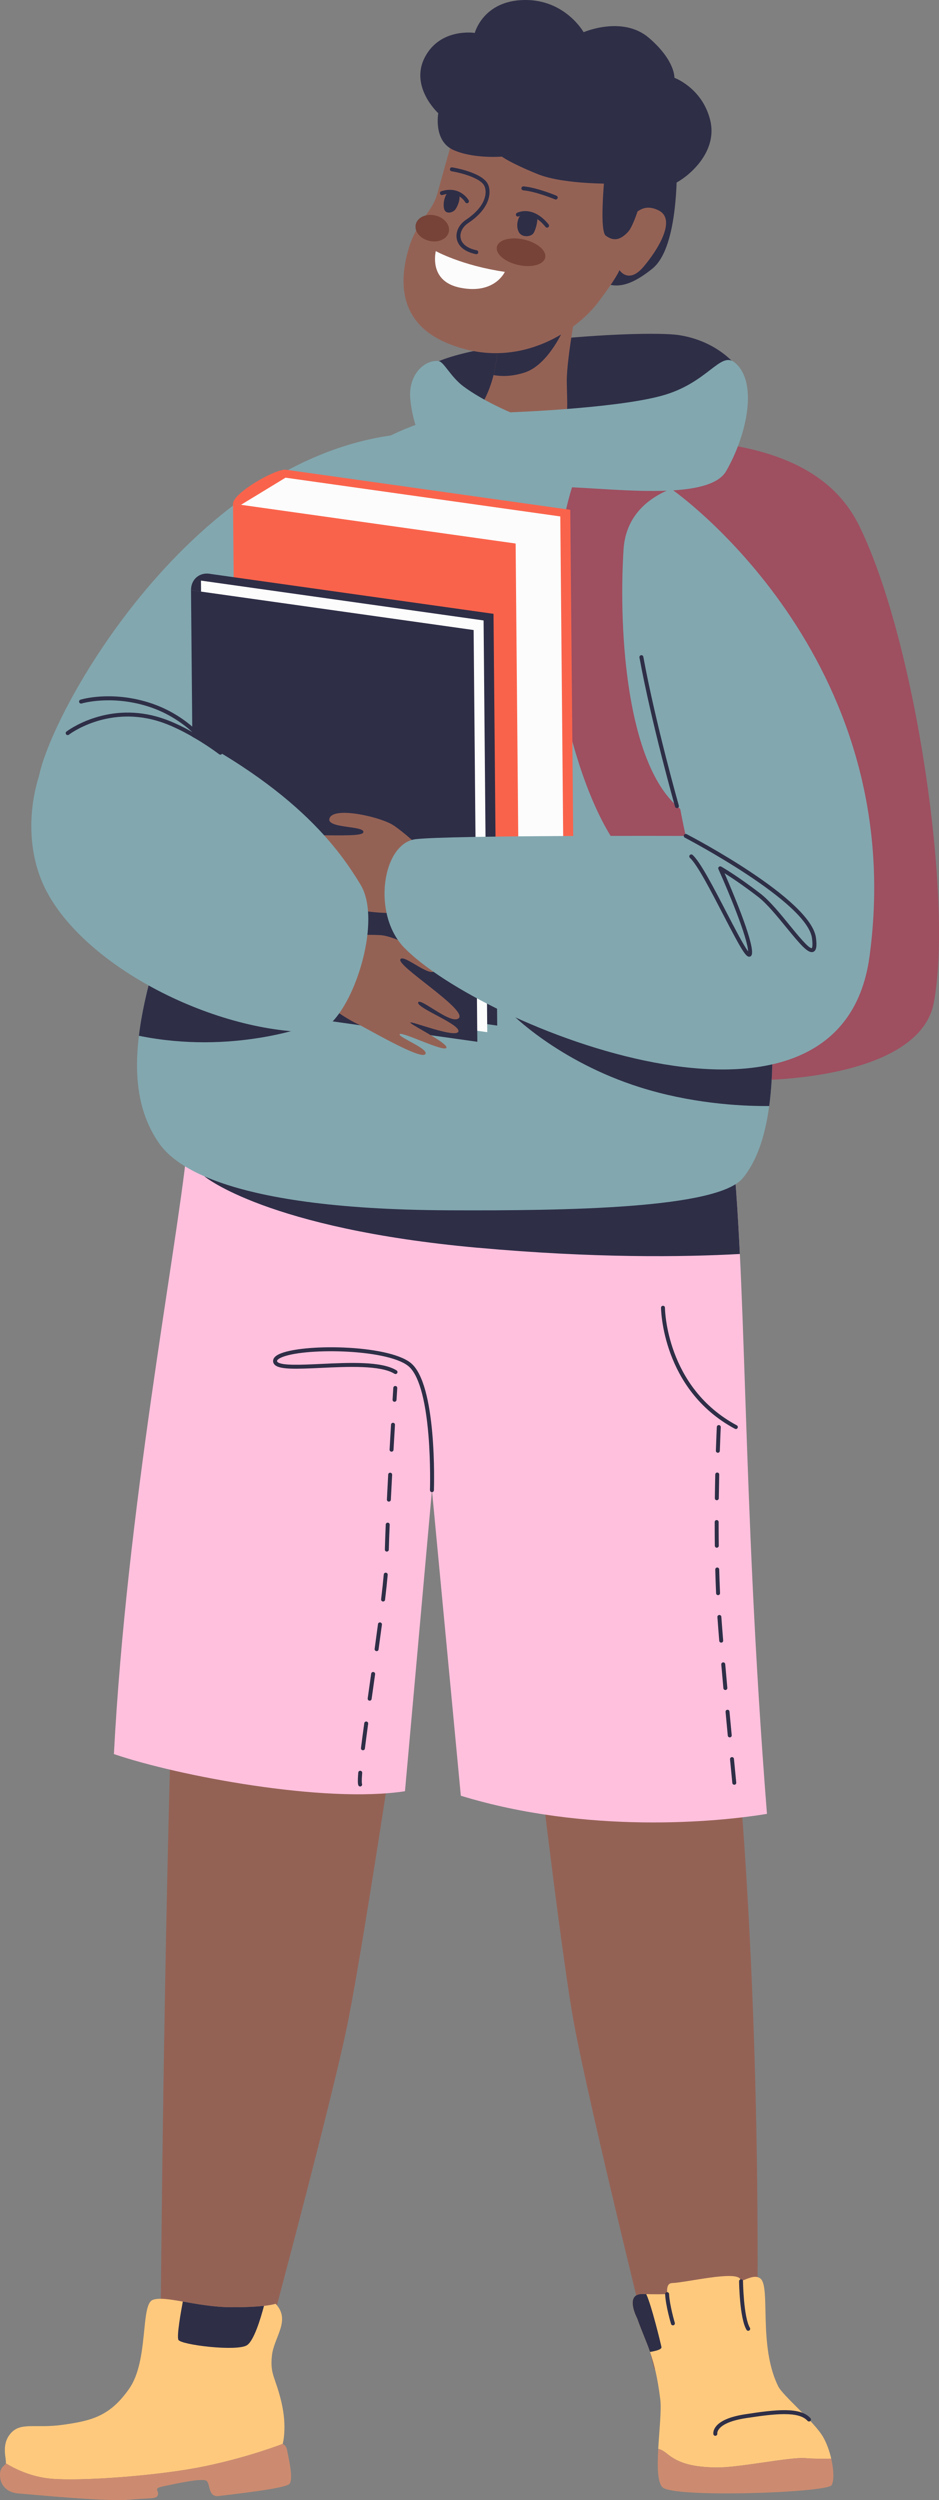 <svg id="_лой_2" xmlns="http://www.w3.org/2000/svg" width="405.75" height="1080" viewBox="0 0 405.75 1080"><rect x="0" y="0" width="405.75" height="1080" fill="#808080" stroke="none"/><g id="Pupils06_567114690"><g id="Pupils06_567114690-2"><path d="M315.37 168.59l2.31-11.07s-7.79-10.14-24.1-12.73c-16.3-2.6-105.86 3.33-110.96 16.45-5.1 13.12 27.63 28.07 44.12 28.46 16.49.4 78.82-12.59 88.63-21.1z" fill="#2e2e47"/><path d="M167.08 772.35s-11.93 78.31-17.35 104.08c-7.86 37.39-37.66 147.79-37.66 147.79l-42.79-3.27s.74-128.69 4.19-259.15c30.46 4.8 62.51 8.18 93.61 10.55z" fill="#946255"/><path d="M326.93 1022.41c-23.2 5.5-44.19 1.05-44.19 1.05.0.0-27.93-112.33-34.9-150.38-4.63-25.29-13.8-102.09-13.8-102.09 47.94-.37 60.52.06 85.96 3.86 10.02 126.86 6.93 247.55 6.93 247.55z" fill="#946255"/><path d="M80.75 496.83c1.7-16.07 192.52-13.78 234.72-10.17 7.56 62.05 4.91 157.19 15.94 296.88-21.51 3.62-77.9 8.81-132.28-7.82l-12.48-131.99-11.66 130.04c-34.87 5.36-98.19-6.63-125.77-16.05 5.52-105.51 26.72-215.42 31.53-260.88z" fill="#ffc0dd"/><path d="M186.65 644.58h-.03c-.47-.02-.84-.41-.83-.88.0-.11.36-11.5-.66-23.8-1.34-16.09-4.39-26.43-8.83-29.9-9.56-7.46-46.11-7.87-55.12-3.42-.92.46-1.47.96-1.47 1.34.0.12.03.26.21.43 1.73 1.64 10.36 1.23 18.71.84 12.32-.58 26.28-1.24 32.73 2.79.4.25.52.78.27 1.18-.25.4-.78.52-1.18.27-6-3.74-20.28-3.07-31.75-2.53-10.97.52-17.81.73-19.96-1.3-.48-.45-.74-1.03-.74-1.66.0-1.12.8-2.09 2.42-2.89 9.54-4.71 46.77-4.33 56.93 3.6 11.54 9 10.21 53.22 10.15 55.1-.02.46-.39.83-.85.83z" fill="#2e2e47"/><path d="M206.26 538.98c50.49 4.57 89.09 4.06 113.44 2.71-.93-19.11-2.08-36.16-3.8-51.3l-227.52 17.8s26.94 22.57 117.87 30.8z" fill="#2e2e47"/><path d="M317.97 617.31c-.14.0-.27-.03-.4-.1-31.57-16.93-31.94-51.95-31.94-52.3.0-.47.38-.85.85-.85h0c.47.0.85.38.85.85.0.34.38 34.36 31.04 50.8.42.22.57.74.35 1.16-.15.29-.45.45-.75.45z" fill="#2e2e47"/><path d="M16.39 339.42c-.38-20.75 60.46-138.13 152.45-151.31 91.99-13.18-29.35 179.16-66.73 192.15-37.38 12.99-85.29-16.81-85.72-40.84z" fill="#82a7af"/><path d="M225.32 237.74c8.31-32.21 30.62-52.96 83.77-46.43 37.03 4.55 53.98 19.1 62.22 35.9 24.63 50.22 40.63 162.54 32.15 206.14-8.72 44.83-134.63 37.96-157.91 17.6-18.75-16.39-38.32-143.13-20.23-213.21z" fill="#9e4f60"/><path d="M320.96 508.93c38.21-46.07-21.69-229.8-18.48-260.83 3.18-30.73-37.59-82.61-96.05-71.67-29.64 5.54-64.76 17.63-79.44 57.89-17.89 49.07-30.12 71-38 106.83-12.1 55.01-46.03 115.12-20.49 152.37 5.16 7.52 24.27 28.84 125 29.3 51.8.24 116.55-.74 127.47-13.89z" fill="#82a7af"/><path d="M304.7 207.69s-33.6 1.91-35.28 29.87c-2.22 37.05 1.78 91.58 23.09 110.66 21.31 19.08 41.83 17.29 41.83 17.29v41.14s-39.69-11.4-62.47-34.95c-22.78-23.54-37.56-93.17-32.11-126.13 5.45-32.96 10.43-55.39 27.64-61.58 17.21-6.19 37.29 23.69 37.29 23.69z" fill="#9e4f60"/><path d="M250.31 126.08s-5.54 28.04-5.4 38.95c.14 10.91 1.36 19.26-4.58 21.44-5.94 2.18-26.32 7.02-34.4 1.1-8.08-5.93 3.78-6.94 8.03-28.67 1.17-5.97 2.53-23.46 7.21-27.72 4.67-4.26 28.69-15.91 29.15-5.1z" fill="#946255"/><path d="M215.76 147.14c-.79 4.73-1.31 9.25-1.8 11.75-.22 1.1-.46 2.14-.71 3.14 3.02.56 7.69.76 13.49-1.12 10.47-3.4 17.11-19.37 17.11-19.37l-28.1 5.6z" fill="#2e2e47"/><path d="M292.19 60.93s3.13 44.35-10.33 55.15c-13.46 10.8-19.61 7.81-27.77 2.07-8.16-5.74-5.64-57.16 9.89-55.75 15.53 1.41 24.85-5.41 28.21-1.47z" fill="#2e2e47"/><path d="M207.32 40.68c-4.71 2.46-8.16 6.79-9.62 11.89-2.32 8.16-6.28 22.13-8.7 31.03-2.23 8.18-8.77 11.65-12.39 23.73-3.62 12.08-5.55 31.26 15.92 40.59 30.49 13.25 56.34-4.88 65.55-16.87 8.41-10.95 9.6-14.38 9.6-14.38.0.0 3.88 6.25 10.4-1.44 6.53-7.7 14.16-20.49 6.58-24.31-7.58-3.82-10.25 2.75-11.93 1.56-1.68-1.19.31-14.44-.06-25.52-.33-9.89-36.22-41.51-65.35-26.29z" fill="#946255"/><path d="M240.14 86.19c-.11.0-.22-.02-.33-.07-.08-.03-8.19-3.41-13.72-3.9-.47-.04-.82-.46-.78-.93.04-.47.45-.81.93-.78 5.8.51 13.89 3.88 14.23 4.03.43.18.64.68.46 1.12-.14.33-.45.52-.79.52z" fill="#2e2e47"/><path d="M188.3 108.47s11.21 6.25 29.84 8.97c0 0-4.35 9.84-19.27 6.85-12.5-2.51-11.1-13.08-10.57-15.81z" fill="#fcfcfc"/><g><path d="M235.58 111.31c-.68 3.04-5.91 4.45-11.67 3.15-5.76-1.3-9.88-4.81-9.2-7.85.68-3.04 5.91-4.45 11.67-3.15 5.76 1.3 9.88 4.81 9.2 7.85z" fill="#774237"/><path d="M193.93 100.18c-.68 3.04-4.43 4.78-8.38 3.89-3.94-.89-6.58-4.07-5.9-7.11.68-3.04 4.43-4.78 8.38-3.89 3.94.89 6.58 4.07 5.9 7.11z" fill="#774237"/></g><path d="M262.08 67.44s-3.71 31.84-.31 34.37c3.41 2.53 6.31 1.86 9.59-1.61 3.29-3.47 9.02-23.27 6.53-24.98-2.49-1.71-15.82-7.78-15.82-7.78z" fill="#2e2e47"/><path d="M333.42 441.95c-29.61-.81-112.86-4.5-112.86-4.5.0.0 20.37 21.02 56.08 32.27 21.22 6.69 42.2 8.18 55.74 8.06 1.44-10.63 1.67-22.78 1.04-35.83z" fill="#2e2e47"/><path d="M205.81 109.81c-.06.0-.12.0-.17-.02-6.33-1.31-7.9-4.69-8.27-6.6-.59-3.01.98-6.25 3.99-8.26 8.89-5.94 9.18-11.97 7.95-14.59-1.7-3.62-10.81-5.82-14.17-6.35-.47-.07-.78-.51-.71-.98.07-.47.5-.79.98-.71.53.08 13.02 2.14 15.45 7.32 1.46 3.12 1.31 10.15-8.55 16.74-2.44 1.63-3.72 4.18-3.26 6.51.5 2.56 2.96 4.43 6.94 5.25.46.1.76.55.66 1.01-.08.4-.44.68-.84.68z" fill="#2e2e47"/><g><path d="M236.39 98.34c-.25.0-.5-.11-.67-.32-5.94-7.37-11.31-4.67-11.54-4.56-.41.22-.93.06-1.15-.35-.22-.41-.07-.93.35-1.15.07-.04 1.77-.94 4.34-.74 2.3.18 5.79 1.32 9.34 5.73.3.37.24.9-.13 1.2-.16.13-.35.19-.54.19z" fill="#2e2e47"/><path d="M229.4 91.87c-1.03-.4-2.81-1.08-4.44.98s-1.98 5.53-.61 7.67c1.37 2.15 5.2 1.85 6.25.1 1.05-1.74 2-6.03 1.45-6.98-.56-.95-1.91-1.49-2.64-1.78z" fill="#2e2e47"/></g><path d="M60.02 447.43c40.66 8.29 73.55-4.41 73.55-4.41l-64.76-33.96c-4 13.3-7.32 26.22-8.79 38.36z" fill="#2e2e47"/><g><path d="M201.78 87.79c-.3.0-.59-.16-.75-.44-.12-.21-3.05-5.26-9.82-3.11-.45.14-.93-.11-1.07-.56-.14-.45.11-.93.56-1.07 8.13-2.58 11.8 3.85 11.83 3.92.23.41.08.93-.33 1.16-.13.07-.27.11-.41.11z" fill="#2e2e47"/><path d="M198.33 84.07c-.51-1.05-3.17-2.66-4.79-.97-1.62 1.69-2.27 5.42-1.53 7.45.74 2.02 3.63 1.4 4.74-.06 1.11-1.46 2.34-4.83 1.58-6.41z" fill="#2e2e47"/></g><path d="M266.87 79.31s-22.77.69-34.66-4.15c-11.9-4.84-15.33-7.5-15.33-7.5.0.0-12.5 1.02-21.09-2.93-8.59-3.95-6.41-15.82-6.41-15.82.0.0-12.5-11.41-5.78-24.22 6.72-12.81 21.56-10.47 21.56-10.47.0.0 3.58-13.91 21.32-14.22 17.74-.31 25.71 13.91 25.71 13.91.0.0 16.87-7.34 28.28 2.5 11.41 9.84 10.94 17.19 10.94 17.19.0.0 12.03 4.37 15.47 18.28 3.44 13.91-9.53 24.62-15.47 27.47-5.94 2.84-24.53-.03-24.53-.03z" fill="#2e2e47"/><g><path d="M124.3 203.01l-.62-.09c-4.46-.64-23.05 10.09-22.99 14.66h0l8.7 1.26 1.49 169.61 137.14 9.65-1.6-177.87-122.12-17.21z" fill="#fa634b"/><path d="M243.71 400.96 223.14 410.14 106.58 391.31 104.14 218.06 123.38 206.35 242.11 223.09 243.71 400.96z" fill="#fcfcfc"/><path d="M224.4 412.66 102.28 395.44 100.69 217.58 222.81 234.79 224.4 412.66z" fill="#fa634b"/></g><g><path d="M91.14 247.94l-.62-.09c-4.46-.64-8.03 2.53-7.98 7.1h0l8.7 1.26 1.49 169.61 122.12 17.21-1.6-177.87-122.12-17.21z" fill="#2e2e47"/><path d="M210.55 445.89 88.43 428.68 86.84 250.81 208.96 268.02 210.55 445.89z" fill="#fcfcfc"/><path d="M206.26 450.03 84.14 432.82 82.54 254.95 204.66 272.16 206.26 450.03z" fill="#2e2e47"/></g><path d="M170.25 356.69c-4.91-3.56-25.3-8.36-27.74-3.49-2.44 4.87 15.49 3.29 14.48 6.4-1.01 3.12-36.52-1.23-35.53 4.07.82 4.42 18.79 3.24 17.95 5.59-.84 2.34-20.29-4.09-21.41-1.04-1.13 3.05 18.84 9.15 18.67 9.92-.17.78-18.6-3.35-19.01-1.18-.42 2.17 19.34 6.35 19.44 7.96.1 1.61-14.53-3.19-14.01.01.52 3.2 27.19 6.97 30.89 7.89 7.27 1.8 27.43 3.52 33.37-3.65 10.62-12.81-14.16-30.39-17.07-32.5z" fill="#946255"/><path d="M164.42 403.96c6.06.28 24.99 9.25 23.86 14.58-1.13 5.33-14.16-7.1-15.31-4.03-1.15 3.07 29.31 21.83 25.23 25.36-3.4 2.94-16.71-9.19-17.51-6.83-.8 2.36 18.4 9.46 17.38 12.55-1.02 3.08-20.43-4.61-20.78-3.89s16.62 8.99 15.59 10.94c-1.03 1.96-19.08-7.1-20.16-5.91-1.08 1.2 13.35 6.57 10.94 8.75-2.41 2.18-25.6-11.51-29.06-13.1-6.8-3.13-23.63-14.36-23.8-23.67-.3-16.64 30.03-14.91 33.62-14.75z" fill="#946255"/><path d="M290.89 211.82c-14.41 64.61 5.43 149.28 5.43 149.28.0.0-102.34-.33-116.72 1.41-14.38 1.75-19 32.32-5 46.8 32.64 33.77 188.46 97.39 201.13 3.86 17.56-129.62-84.84-201.35-84.84-201.35z" fill="#82a7af"/><path d="M59.2 306.53c64.63 29 86.21 58.33 96.66 75.75 10.45 17.42-6.07 63.61-20.56 63.61-44.15.01-100.82-29.56-116.45-63.45-16.64-36.09 8.25-90.31 40.35-75.91z" fill="#82a7af"/><g><path d="M21.89 1070.73c-8.52-.78-15.49-4.25-19.37-6.63.4-1.83-2.13-7.78 1.9-12.7 4.42-5.38 10.49-2.22 22.79-3.95 12.29-1.73 20.3-3.65 28.63-15.6 8.52-12.22 4.78-36.29 10.17-38.35 5.4-2.06 18.93 3.14 34.03 3.19s19.05-1.52 19.05-1.52c6.76 7.25-.73 14.25-1.6 22.48-.87 8.23 1.61 9.29 4.14 20.14 2.53 10.85.53 17.91.53 17.91.0.0-14.61 5.75-34.02 9.75-19.41 4-53.03 6.49-66.26 5.29z" fill="#ffc97d"/><path d="M2.32 1064.5c.1-.09.16-.23.2-.41 3.88 2.38 10.85 5.85 19.37 6.63 13.23 1.2 46.84-1.29 66.26-5.29 19.41-4 34.02-9.75 34.02-9.75.0.0 1.56.63 1.94 2.98.38 2.36 2.93 12.32.91 14.37-2.03 2.05-25.59 4.55-30.39 5.19-4.8.63-3.65-4.98-5.31-6.48s-13.47 1.2-18.48 2.23c-5.01 1.03-2.07 1.67-2.6 3.72-.53 2.05-3.23 1.26-12.75 2.15-9.51.88-42.8-2.36-47.58-2.73-4.78-.37-7.46-3.3-7.85-6.91s1.13-4.61 2.26-5.71z" fill="#cc8b70"/><path d="M77.08 1010.75c-.76-1.7 1.07-12.04 1.92-16.53 6.02 1.06 13.32 2.43 21.04 2.45 6.63.02 11.1-.27 14.04-.6-1.54 5.82-4.4 15.13-7.37 17.02-4.38 2.8-28.65-.16-29.63-2.34z" fill="#2e2e47"/></g><g><path d="M309.46 1065.89c9.62.18 31.94-4.61 38.47-4.03 3.45.31 7.86.29 11.25.21-.75-3.23-1.92-6.55-3.45-9.24-3.81-6.71-17.43-17.86-19.48-22.02-8.71-17.66-3.12-43.15-7.72-46.58-3.63-2.7-9.64 3.27-19.44 4.95-9.8 1.68-22.86 2.14-31.21 1.78-8.35-.36-2.56 10.56-2.56 10.56 4.2 11.81 7.64 16.11 10 34.98.56 4.52-.44 13.31-.89 21.38.9.14 2.17.73 3.98 2.21 5.08 4.17 11.43 5.63 21.05 5.81z" fill="#ffc97d"/><path d="M347.93 1061.86c-6.53-.58-28.85 4.21-38.47 4.03-9.62-.18-15.97-1.63-21.05-5.81-1.8-1.48-3.08-2.07-3.98-2.21-.42 7.45-.38 14.28 1.8 16.55 4.54 4.72 71.32 2.41 73.13-.91 1.09-1.99.94-6.61-.18-11.44-3.39.08-7.8.1-11.25-.21z" fill="#cc8b70"/><path d="M290.4 986.23c5.99-.18 27.49-5.44 29.44-1.72 1.95 3.72.59 19.14.0 20.05-.59.91-21.09 5.63-24.18 3.27-3.08-2.36-11.25-21.41-5.26-21.59z" fill="#ffc97d"/><path d="M290.77 1004.5c-.37.0-.71-.24-.82-.61-.09-.32-2.31-7.83-2.54-12.84-.02-.47.34-.87.82-.89.44-.03.87.34.89.82.21 4.8 2.44 12.35 2.47 12.43.13.45-.12.93-.58 1.06-.08.02-.16.04-.24.04z" fill="#2e2e47"/><path d="M279.24 991.01c-.46-.01-.92-.03-1.35-.05-8.35-.36-2.56 10.56-2.56 10.56 2.05 5.75 3.91 9.73 5.56 14.47 2.69-.44 5.15-1.12 4.93-2.16-.43-1.97-4.33-18.13-6.57-22.81z" fill="#2e2e47"/><path d="M323.31 1006.86c-.29.0-.57-.15-.73-.41-2.99-4.98-3.21-20.33-3.22-20.98.0-.47.37-.86.84-.87h.01c.47.0.85.38.85.84.0.16.23 15.53 2.98 20.12.24.4.11.93-.29 1.17-.14.08-.29.12-.44.12z" fill="#2e2e47"/><path d="M309.09 1052.22c-.4.0-.75-.27-.83-.68-.03-.14-.25-1.44.88-3.05 1.87-2.68 6.21-4.56 12.9-5.59 13.29-2.05 23.81-3.22 28.18 1.71.31.35.28.89-.07 1.21-.35.31-.89.28-1.21-.07-3.79-4.28-14.3-3.06-26.64-1.16-12.89 1.98-12.36 6.58-12.35 6.63.07.46-.24.9-.7.98-.05.0-.1.01-.15.01z" fill="#2e2e47"/></g><path d="M220.55 178.11s44.57-1.58 65.06-7.07c20.49-5.48 25.66-19.81 32.07-14.28 10.03 8.66 4.91 31.46-3.9 46.75-8.8 15.29-63.54 5.04-78.93 7.1-15.38 2.06-31.32-2.08-41.56-7.71-10.24-5.63-15.15-20.17-16.02-30.84-.87-10.68 6.7-16.91 12.35-16.04 2.21.34 5.18 6.86 10.7 10.94 8.61 6.36 20.22 11.17 20.22 11.17z" fill="#82a7af"/><path d="M323.72 413.29c-1.53.0-3.45-3.18-11.2-18.15-5.27-10.18-11.24-21.72-14.39-24.56-.35-.32-.38-.86-.06-1.21.32-.35.86-.38 1.21-.06 3.38 3.05 9.16 14.23 14.76 25.04 3.35 6.46 7.41 14.31 9.23 16.62-.28-6.07-8.41-25.66-12.84-35.53-.15-.34-.07-.73.2-.98.27-.25.67-.29.99-.12.07.04 6.73 3.79 17.04 11.74 3.91 3.01 8.5 8.63 12.54 13.59 3.32 4.07 8.32 10.23 9.58 9.91h0s.59-.49.1-4.26c-2.08-15.82-54.43-43.19-54.95-43.47-.42-.22-.58-.73-.36-1.15.22-.42.73-.58 1.15-.36 2.19 1.14 53.66 28.06 55.86 44.76.49 3.7.15 5.51-1.12 6.06-2.18.94-5.47-2.92-11.58-10.4-3.99-4.88-8.51-10.42-12.26-13.32-6.67-5.14-11.78-8.5-14.55-10.23 3.23 7.38 12.33 28.8 11.89 34.56-.08 1.07-.59 1.4-1.01 1.48-.08.02-.15.02-.23.02z" fill="#2e2e47"/><g><path d="M170.48 605.54s-.03.0-.05.0c-.47-.03-.83-.43-.8-.91.2-3.21.32-5.12.32-5.12.03-.47.45-.84.91-.8.47.03.83.44.8.91.0.0-.12 1.9-.32 5.11-.03.45-.4.8-.85.8z" fill="#2e2e47"/><path d="M156.83 756.07s-.07.0-.11.0c-.47-.06-.8-.49-.74-.95.37-2.99.84-6.5 1.42-10.73.06-.47.49-.79.96-.73.47.06.79.49.73.96-.58 4.22-1.04 7.73-1.41 10.71-.05.43-.42.75-.85.75zm2.9-21.42s-.08.0-.12.0c-.47-.07-.79-.5-.73-.96l1.51-10.7c.07-.47.49-.8.97-.73.47.07.79.5.73.97l-1.51 10.7c-.06.43-.43.74-.85.74zm3-21.41s-.08.0-.12.0c-.47-.06-.79-.5-.73-.96.5-3.65.99-7.24 1.45-10.7.06-.47.47-.8.96-.73.47.06.8.49.74.96-.46 3.47-.94 7.06-1.45 10.72-.06.43-.42.74-.85.74zm2.8-21.43s-.07.0-.1.0c-.47-.06-.8-.48-.75-.95.51-4.25.88-7.76 1.14-10.72.04-.47.47-.82.93-.78.47.04.82.45.78.93-.26 2.98-.63 6.5-1.14 10.78-.05.43-.42.75-.85.75zm1.62-21.55h-.02c-.47-.01-.84-.4-.83-.88.08-2.94.21-6.58.38-10.81.02-.46.4-.82.85-.82h.04c.47.02.84.42.82.89-.18 4.22-.31 7.85-.38 10.78-.01.46-.39.83-.85.83zm.88-21.59s-.03.0-.04.0c-.47-.02-.83-.42-.81-.9.18-3.54.37-7.18.56-10.79.03-.47.44-.83.9-.81.47.03.83.43.81.9-.19 3.61-.38 7.24-.56 10.78-.02.46-.4.81-.85.81zm1.16-21.57s-.03.0-.05.0c-.47-.03-.83-.43-.8-.9.22-3.83.43-7.48.63-10.79.03-.47.43-.84.9-.8.47.03.83.43.8.9-.2 3.3-.41 6.95-.63 10.78-.03.45-.4.81-.85.81z" fill="#2e2e47"/><path d="M155.63 771.73c-.33.0-.65-.19-.78-.52-.2-.48-.36-1.52-.04-5.5.04-.47.46-.82.92-.78.47.04.82.45.78.92-.31 3.78-.14 4.56-.09 4.71.17.44-.05.94-.48 1.11-.11.04-.21.06-.32.06z" fill="#2e2e47"/></g><path d="M317.29 770.97c-.43.0-.81-.33-.85-.77-.27-2.78-.61-6.28-.99-10.23-.04-.47.3-.89.77-.93.47-.06.89.3.93.77.38 3.96.72 7.45.99 10.23.05.47-.3.89-.77.93-.03.0-.06.0-.08.0zm-1.96-20.46c-.44.0-.81-.33-.85-.77-.31-3.3-.64-6.74-.96-10.23-.04-.47.3-.89.77-.93.47-.05.89.3.93.77.32 3.49.65 6.93.96 10.23.04.47-.3.89-.77.93-.03.0-.06.0-.08.0zm-1.9-20.46c-.44.0-.81-.33-.85-.78-.32-3.48-.62-6.92-.91-10.24-.04-.47.31-.88.78-.93.47-.04.88.31.93.78.29 3.31.6 6.75.91 10.23.04.47-.3.89-.77.93-.03.0-.05.0-.08.0zm-1.79-20.47c-.44.0-.81-.34-.85-.78-.34-4.16-.6-7.51-.79-10.26-.03-.47.32-.88.79-.91.47-.02.88.32.91.79.19 2.74.45 6.09.79 10.24.04.47-.31.88-.78.92-.02.0-.05.0-.07.0zm-1.36-20.5c-.45.0-.83-.36-.85-.82-.15-3.29-.27-6.75-.36-10.26-.01-.47.36-.86.83-.88.46.0.86.36.88.83.09 3.51.21 6.95.36 10.23.02.47-.34.87-.82.89-.01.0-.03.0-.04.0zm-.55-20.5c-.47.0-.85-.38-.85-.84-.04-3.18-.06-6.47-.06-9.79v-.47c0-.47.38-.85.86-.85s.85.38.85.85v.47c0 3.31.02 6.59.06 9.77.0.47-.37.86-.84.86h-.01zm0-20.51h0c-.47.0-.85-.39-.84-.86.04-3.65.11-7.1.18-10.27.01-.47.39-.84.85-.84h.02c.47.01.85.4.84.87-.07 3.16-.13 6.6-.18 10.25.0.47-.39.84-.85.84zm.46-20.51h-.03c-.47-.02-.84-.41-.83-.88.21-6.34.41-10.23.41-10.27.03-.47.43-.84.9-.81.47.02.83.43.81.9.0.04-.2 3.92-.41 10.24-.01.46-.39.83-.85.83z" fill="#2e2e47"/><path d="M95.23 326.01c-.18.0-.36-.06-.52-.18-.14-.11-14.34-10.96-27.34-14.6-21.63-6.07-37.45 6.01-37.6 6.14-.37.29-.91.22-1.2-.15-.29-.37-.23-.91.15-1.2.16-.13 16.63-12.74 39.11-6.44 13.33 3.74 27.34 14.44 27.93 14.89.37.29.44.82.16 1.2-.17.22-.42.33-.68.33z" fill="#2e2e47"/><path d="M292.51 349.08c-.37.0-.71-.25-.82-.62-.1-.35-10.08-35.58-15.38-64.43-.09-.46.22-.91.69-.99.47-.09.91.22.99.69 5.28 28.77 15.24 63.92 15.34 64.27.13.45-.13.93-.59 1.06-.08.02-.16.03-.23.03z" fill="#2e2e47"/><path d="M88.11 321.1c-.26.0-.52-.12-.68-.34-.08-.11-8.4-11.03-24.08-15.79-15.7-4.77-27.95-1.12-28.07-1.08-.45.14-.93-.11-1.07-.57-.14-.45.11-.93.56-1.07.52-.16 12.85-3.84 29.07 1.08 16.24 4.93 24.61 15.94 24.96 16.41.28.38.21.91-.17 1.2-.15.11-.33.17-.51.17z" fill="#2e2e47"/></g></g></svg>